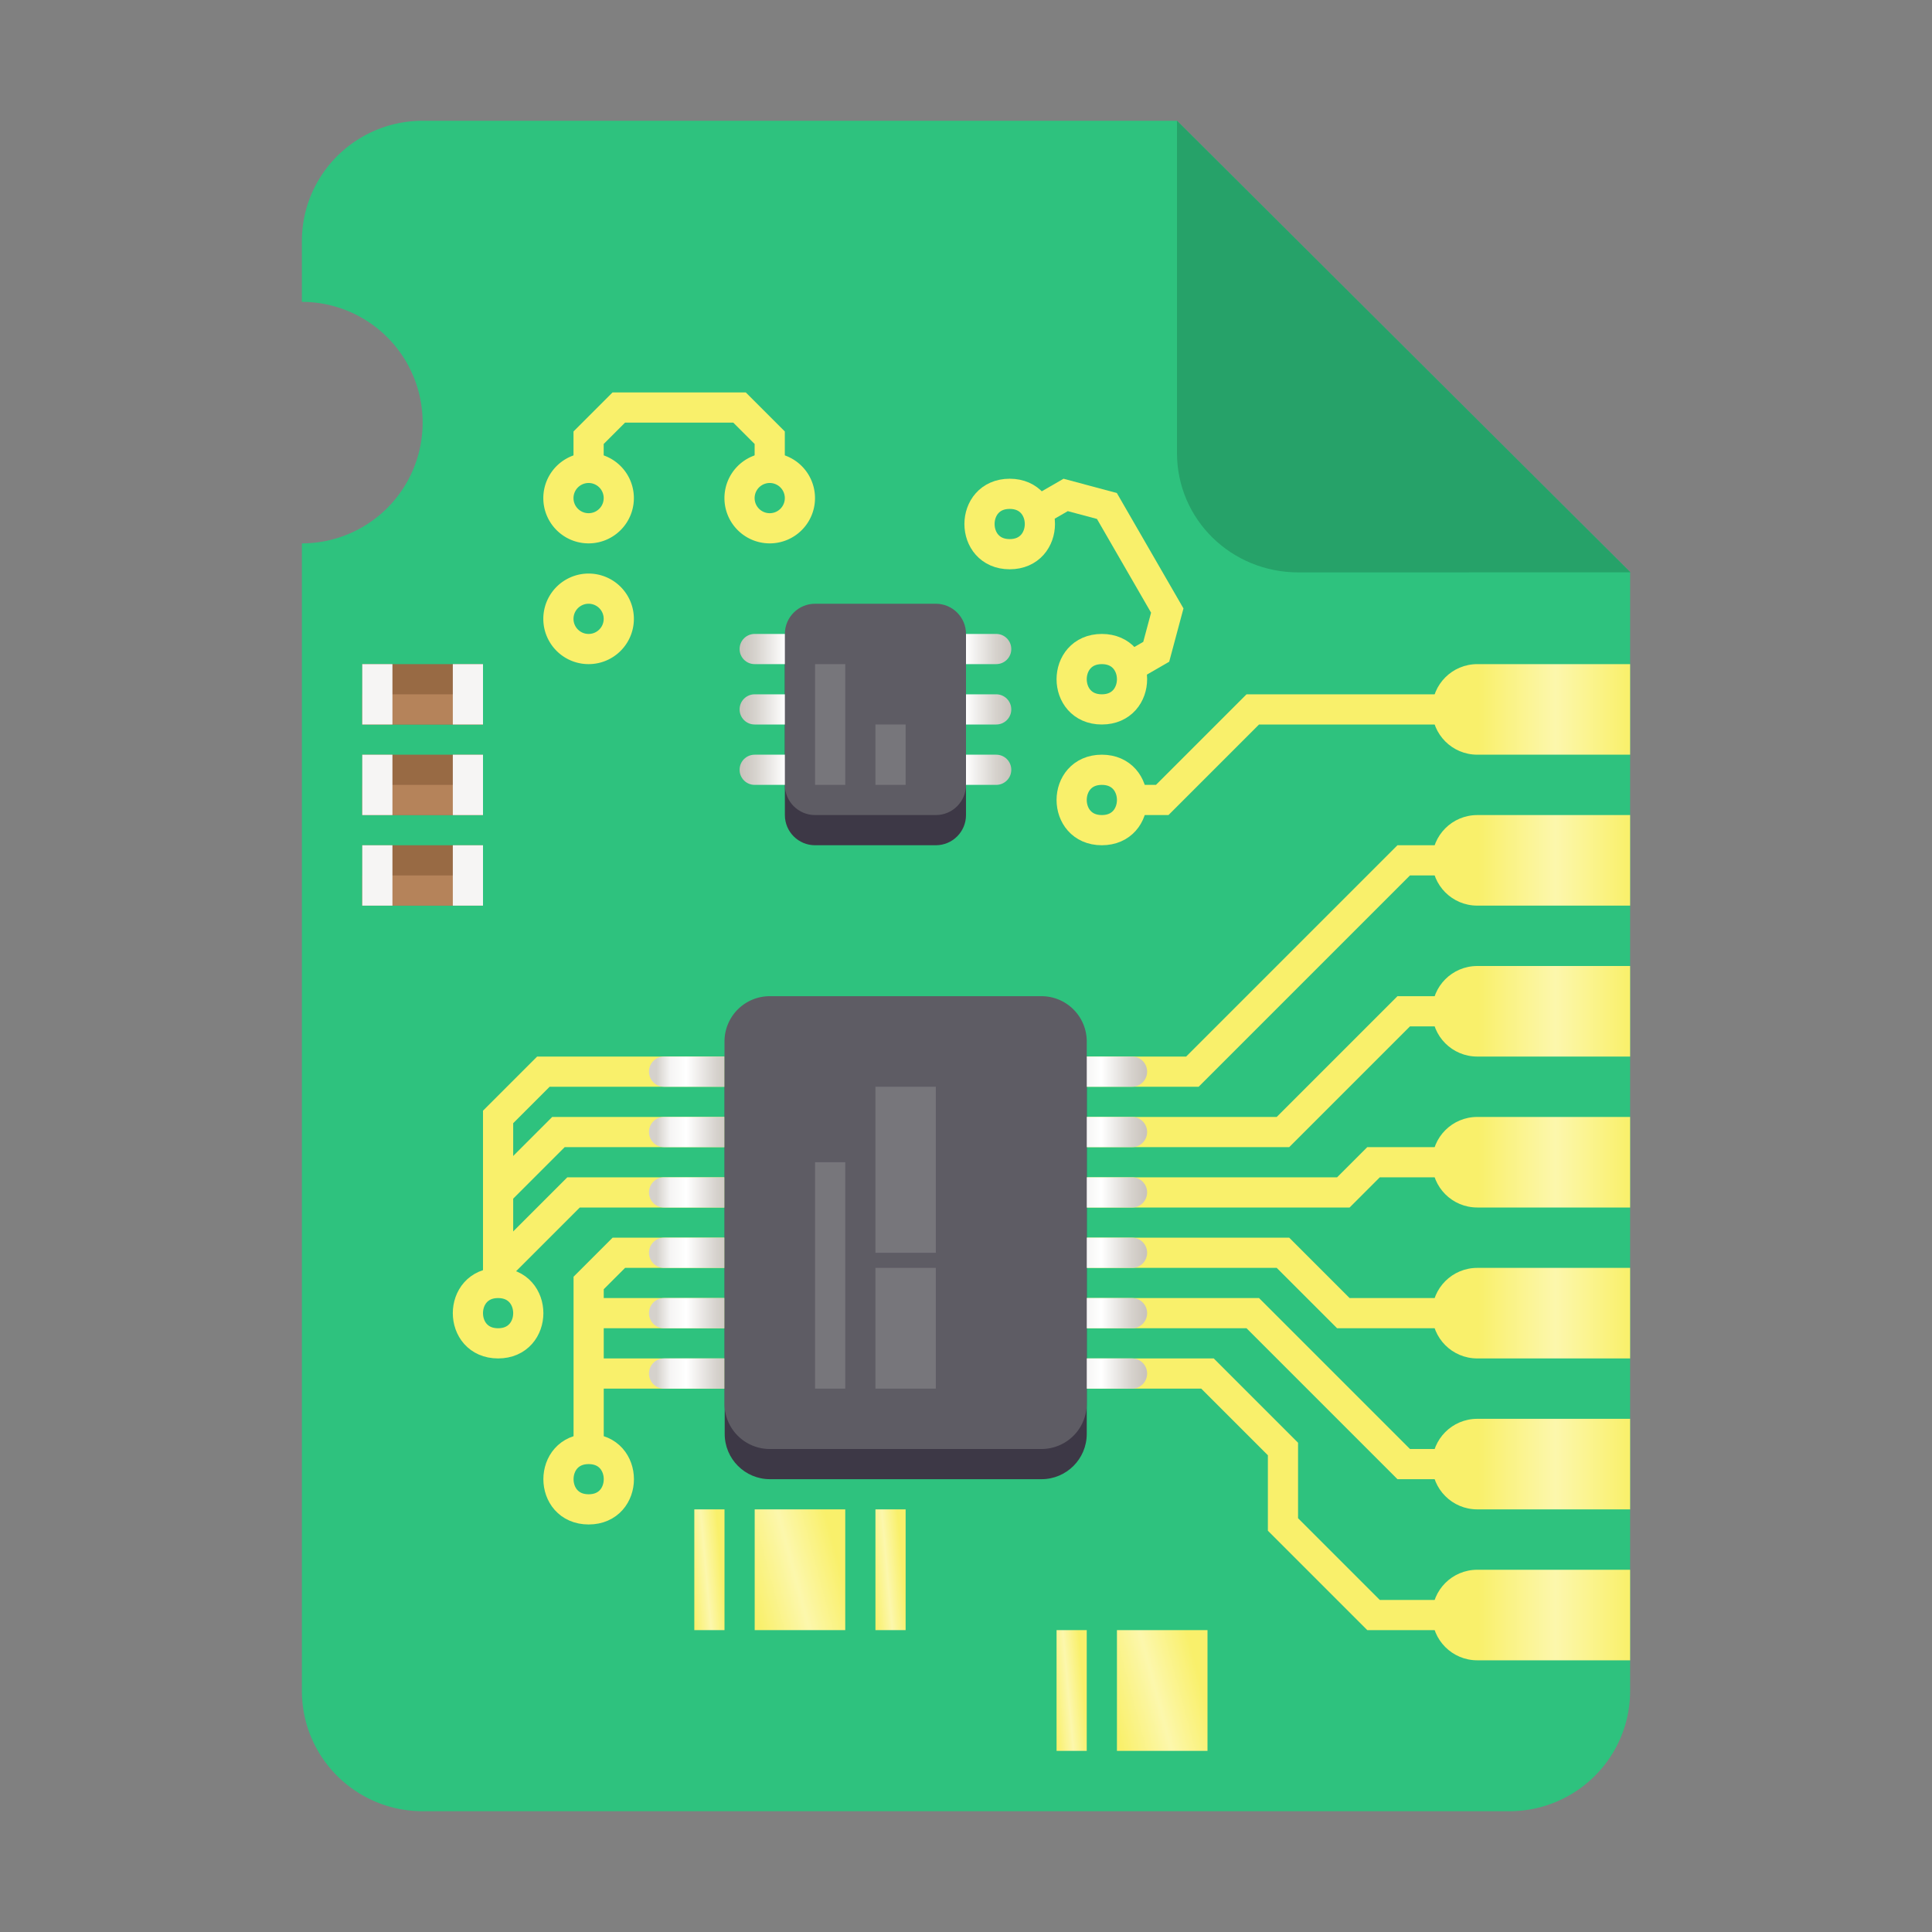 <?xml version="1.0" encoding="UTF-8" standalone="no"?>
<svg
   height="128px"
   viewBox="0 0 128 128"
   width="128px"
   version="1.1"
   id="svg35"
   xmlns="http://www.w3.org/2000/svg"
   xmlns:svg="http://www.w3.org/2000/svg">
  <rect x="0" y="0" width="128" height="128" fill="#808080" stroke="none"/>
  <defs
     id="defs39">
    <linearGradient
       id="r"
       gradientUnits="userSpaceOnUse"
       x1="37"
       y1="249"
       x2="37"
       y2="254"
       gradientTransform="rotate(-90,-25,153)">
      <stop
         offset="0"
         stop-color="#d5d1cc"
         id="stop42" />
      <stop
         offset=".183"
         stop-color="#f6f5f4"
         id="stop43" />
      <stop
         offset=".395"
         stop-color="#fff"
         id="stop44" />
      <stop
         offset=".784"
         stop-color="#d7d3ce"
         id="stop45" />
      <stop
         offset="1"
         stop-color="#c8c2bb"
         id="stop46" />
    </linearGradient>
    <linearGradient
       id="q"
       gradientUnits="userSpaceOnUse"
       x1="37"
       y1="249"
       x2="37"
       y2="254"
       gradientTransform="matrix(0,-1,-1,0,303,88)">
      <stop
         offset="0"
         stop-color="#d5d1cc"
         id="stop12-3" />
      <stop
         offset=".183"
         stop-color="#f6f5f4"
         id="stop13" />
      <stop
         offset=".395"
         stop-color="#fff"
         id="stop14-6" />
      <stop
         offset=".784"
         stop-color="#d7d3ce"
         id="stop15" />
      <stop
         offset="1"
         stop-color="#c8c2bb"
         id="stop16" />
    </linearGradient>
    <linearGradient
       id="p"
       gradientUnits="userSpaceOnUse"
       x1="37"
       y1="249"
       x2="37"
       y2="254"
       gradientTransform="rotate(-90,-49.5,137.5)">
      <stop
         offset="0"
         stop-color="#d5d1cc"
         id="stop20" />
      <stop
         offset=".183"
         stop-color="#f6f5f4"
         id="stop21" />
      <stop
         offset=".395"
         stop-color="#fff"
         id="stop22" />
      <stop
         offset=".784"
         stop-color="#d7d3ce"
         id="stop23" />
      <stop
         offset="1"
         stop-color="#c8c2bb"
         id="stop24" />
    </linearGradient>
    <linearGradient
       id="o"
       gradientUnits="userSpaceOnUse"
       x1="17"
       y1="253"
       x2="18.608"
       y2="259"
       gradientTransform="matrix(0,-1,0.333,0,-38.667,120)">
      <stop
         offset="0"
         stop-color="#f9f06b"
         id="stop25" />
      <stop
         offset=".512"
         stop-color="#fcf7ac"
         id="stop26" />
      <stop
         offset="1"
         stop-color="#f9f06b"
         id="stop27" />
    </linearGradient>
    <linearGradient
       id="n"
       gradientUnits="userSpaceOnUse"
       x1="17"
       y1="253"
       x2="18.608"
       y2="259"
       gradientTransform="rotate(-90,-42,162)">
      <stop
         offset="0"
         stop-color="#f9f06b"
         id="stop30" />
      <stop
         offset=".512"
         stop-color="#fcf7ac"
         id="stop31" />
      <stop
         offset="1"
         stop-color="#f9f06b"
         id="stop32" />
    </linearGradient>
    <linearGradient
       id="m"
       gradientUnits="userSpaceOnUse"
       x1="17"
       y1="253"
       x2="18.608"
       y2="259"
       gradientTransform="matrix(0,-1,0.333,0,-26.667,120)">
      <stop
         offset="0"
         stop-color="#f9f06b"
         id="stop33" />
      <stop
         offset=".512"
         stop-color="#fcf7ac"
         id="stop34" />
      <stop
         offset="1"
         stop-color="#f9f06b"
         id="stop35" />
    </linearGradient>
    <linearGradient
       id="l"
       gradientUnits="userSpaceOnUse"
       x1="17"
       y1="253"
       x2="18.608"
       y2="259"
       gradientTransform="matrix(0,-1,0.333,0,-14.667,128)">
      <stop
         offset="0"
         stop-color="#f9f06b"
         id="stop36" />
      <stop
         offset=".512"
         stop-color="#fcf7ac"
         id="stop37" />
      <stop
         offset="1"
         stop-color="#f9f06b"
         id="stop38" />
    </linearGradient>
    <linearGradient
       id="k"
       gradientUnits="userSpaceOnUse"
       x1="17"
       y1="253"
       x2="18.608"
       y2="259"
       gradientTransform="rotate(-90,-26,154)">
      <stop
         offset="0"
         stop-color="#f9f06b"
         id="stop39" />
      <stop
         offset=".512"
         stop-color="#fcf7ac"
         id="stop40" />
      <stop
         offset="1"
         stop-color="#f9f06b"
         id="stop41" />
    </linearGradient>
    <linearGradient
       id="j"
       gradientUnits="userSpaceOnUse"
       x1="37"
       y1="249"
       x2="37"
       y2="254"
       gradientTransform="rotate(-90,-48.75,156.75)">
      <stop
         offset="0"
         stop-color="#d5d1cc"
         id="stop1" />
      <stop
         offset=".183"
         stop-color="#f6f5f4"
         id="stop2-0" />
      <stop
         offset=".395"
         stop-color="#fff"
         id="stop3" />
      <stop
         offset=".784"
         stop-color="#d7d3ce"
         id="stop4-6" />
      <stop
         offset="1"
         stop-color="#c8c2bb"
         id="stop5" />
    </linearGradient>
    <linearGradient
       id="d"
       gradientUnits="userSpaceOnUse"
       x1="94.021"
       y1="194.219"
       x2="94.021"
       y2="234.219"
       gradientTransform="matrix(0.25,0,0,0.25,-292.505,55.398)">
      <stop
         offset="0"
         stop-color="#f9f06b"
         id="stop17" />
      <stop
         offset=".512"
         stop-color="#fcf7ac"
         id="stop18" />
      <stop
         offset="1"
         stop-color="#f9f06b"
         id="stop19" />
    </linearGradient>
    <clipPath
       clipPathUnits="userSpaceOnUse"
       id="clipPath1">
      <path
         d="m -275,100 h 86 v 16 h -86 z m 0,0"
         id="path3" />
    </clipPath>
  </defs>
  <linearGradient
     id="a"
     gradientUnits="userSpaceOnUse"
     x1="36"
     x2="60"
     y1="68"
     y2="68">
    <stop
       offset="0"
       stop-color="#ed336c"
       id="stop2" />
    <stop
       offset="1"
       stop-color="#ffa348"
       id="stop4" />
  </linearGradient>
  <linearGradient
     id="b"
     gradientTransform="matrix(0 1 -1 0 144 -32)"
     gradientUnits="userSpaceOnUse"
     x1="72"
     x2="96"
     y1="68"
     y2="68">
    <stop
       offset="0"
       stop-color="#404ce6"
       id="stop7" />
    <stop
       offset="1"
       stop-color="#c061cb"
       id="stop9" />
  </linearGradient>
  <linearGradient
     id="c"
     gradientUnits="userSpaceOnUse"
     x1="68.849"
     x2="95.258"
     y1="84"
     y2="84">
    <stop
       offset="0"
       stop-color="#33d1c6"
       id="stop12" />
    <stop
       offset="1"
       stop-color="#1c25d8"
       id="stop14" />
  </linearGradient>
  <path
     id="path53"
     d="M 28.027 8 C 23.582 8 20 11.563 20 15.988 L 20 20 A 8 8 0 0 1 20 36 L 20 112.012 C 20 116.437 23.582 120 28.027 120 L 99.973 120 C 104.418 120 108 116.437 108 112.012 L 108 37.908 L 77.979 8 L 28.027 8 z "
     style="fill:#2ec27e" />
  <path
     d="M 102.867,107 H 91 l -6,-6 v -5 l -5,-5 H 67.875 m 33.125,6 h -8 l -10,-10 H 71.863"
     fill="none"
     stroke-width="2"
     stroke="#f9f06b"
     id="path54" />
  <path
     id="path55"
     clip-path="url(#clipPath1)"
     style="fill:url(#d)"
     d="m -272,100.879 c -1.66,0 -3,1.336 -3,2.996 V 114 h 6 v -10.125 c 0,-1.66 -1.34,-2.996 -3,-2.996 z m 10,0 c -1.66,0 -3,1.336 -3,2.996 V 114 h 6 v -10.125 c 0,-1.66 -1.34,-2.996 -3,-2.996 z m 10,0 c -1.66,0 -3,1.336 -3,2.996 V 114 h 6 v -10.125 c 0,-1.66 -1.34,-2.996 -3,-2.996 z m 10,0 c -1.66,0 -3,1.336 -3,2.996 V 114 h 6 v -10.125 c 0,-1.66 -1.34,-2.996 -3,-2.996 z m 10,0 c -1.66,0 -3,1.336 -3,2.996 V 114 h 6 v -10.125 c 0,-1.66 -1.34,-2.996 -3,-2.996 z m 10,0 c -1.66,0 -3,1.336 -3,2.996 V 114 h 6 v -10.125 c 0,-1.66 -1.34,-2.996 -3,-2.996 z m 10,0 c -1.66,0 -3,1.336 -3,2.996 V 114 h 6 v -10.125 c 0,-1.66 -1.34,-2.996 -3,-2.996 z"
     transform="rotate(-90,-85.5,-79.5)" />
  <path
     d="m 98,67 h -5 l -8,8 H 72 m 26,2 h -7 l -2,2 H 72 m 26,8 H 89 L 85,83 H 72"
     fill="none"
     stroke-width="2"
     stroke="#f9f06b"
     id="path61" />
  <path
     d="M 48.013,95 V 71 c 0,-1.657 1.343,-3 3,-3 L 69,68 c 1.657,0 3,1.343 3,3 v 24 c 0,1.657 -1.343,3 -3,3 l -17.987,0 c -1.657,0 -3,-1.343 -3,-3 z"
     fill="#3d3846"
     id="path62" />
  <path
     d="M 33,85 V 74 l 3,-3 h 12"
     fill="none"
     stroke-width="2"
     stroke="#f9f06b"
     id="path63" />
  <path
     d="M 48,75 H 37 l -4,4 m 15,0 H 38 l -5,5 m 15,-1 h -7 l -2,2 v 11 m 9,-9 h -8 m 8,4 h -8"
     fill="none"
     stroke-width="2"
     stroke="#f9f06b"
     id="path64" />
  <path
     d="m 42.996,91 c 0,0.555 0.445,1 1,1 H 48 v -2 h -4.004 c -0.555,0 -1,0.445 -1,1 z m 0,-4 c 0,0.555 0.445,1 1,1 H 48 v -2 h -4.004 c -0.555,0 -1,0.445 -1,1 z m 0,-4 c 0,0.555 0.445,1 1,1 H 48 v -2 h -4.004 c -0.555,0 -1,0.445 -1,1 z m 0,-4 c 0,0.555 0.445,1 1,1 H 48 v -2 h -4.004 c -0.555,0 -1,0.445 -1,1 z m 0,-4 c 0,0.555 0.445,1 1,1 H 48 v -2 h -4.004 c -0.555,0 -1,0.445 -1,1 z m 0,-4 c 0,0.555 0.445,1 1,1 H 48 v -2 h -4.004 c -0.555,0 -1,0.445 -1,1 z m 0,0"
     fill="url(#j)"
     id="path65"
     style="fill:url(#j)" />
  <path
     d="m 72,71 h 7 L 93,57 h 4"
     fill="none"
     stroke-width="2"
     stroke="#f9f06b"
     id="path67" />
  <path
     d="m 73,51 c 2.667,0 2.667,4 0,4 -2.667,0 -2.667,-4 0,-4 z m 0,-8 c 2.667,0 2.667,4 0,4 -2.667,0 -2.667,-4 0,-4 z"
     fill="none"
     stroke-width="2"
     stroke="#f9f06b"
     id="path69" />
  <path
     d="m 66.895,32.717 c 2.667,0 2.667,4 0,4 -2.667,0 -2.667,-4 0,-4 z"
     style="fill:none;stroke:#f9f06b;stroke-width:2"
     id="path1-3" />
  <path
     d="m 75,53 h 2 l 6,-6 H 98 M 33,85 c 2.667,0 2.667,4 0,4 -2.667,0 -2.667,-4 0,-4 z m 6,11 c 2.667,0 2.667,4 0,4 -2.667,0 -2.667,-4 0,-4 z"
     fill="none"
     stroke-width="2"
     stroke="#f9f06b"
     id="path70" />
  <path
     d="m 74.871,44.183 1.732,-1 0.732,-2.732 -4,-6.928 -2.732,-0.732 -1.732,1"
     style="fill:none;stroke:#f9f06b;stroke-width:2"
     id="path1" />
  <path
     d="m 74,116 v -8 h 6 v 8 z m 0,0"
     fill="url(#k)"
     id="path71"
     style="fill:url(#k)" />
  <path
     d="m 70,116 v -8 h 2 v 8 z m 0,0"
     fill="url(#l)"
     id="path72"
     style="fill:url(#l)" />
  <path
     d="m 58,108 v -8 h 2 v 8 z m 0,0"
     fill="url(#m)"
     id="path73"
     style="fill:url(#m)" />
  <path
     d="m 50,108 v -8 h 6 v 8 z m 0,0"
     fill="url(#n)"
     id="path74"
     style="fill:url(#n)" />
  <path
     d="m 46,108 v -8 h 2 v 8 z m 0,0"
     fill="url(#o)"
     id="path75"
     style="fill:url(#o)" />
  <path
     d="m 48.996,33 a 2,2 0 1 1 4,0 c 0,1.105 -0.894,2 -2,2 -1.105,0 -2,-0.895 -2,-2 z m 0,0 m -12,0 a 2,2 0 1 1 4,0 c 0,1.105 -0.894,2 -2,2 -1.105,0 -2,-0.895 -2,-2 z m 0,0 m 0,8 a 2,2 0 1 1 4,0 c 0,1.105 -0.894,2 -2,2 -1.105,0 -2,-0.895 -2,-2 z m 0,0"
     fill="none"
     stroke-width="2"
     stroke="#f9f06b"
     id="path76" />
  <path
     d="m 50.996,31 v -2 l -2,-2 h -8 l -2,2 v 2"
     fill="none"
     stroke-width="2"
     stroke="#f9f06b"
     id="path77" />
  <path
     d="M 52,54 V 44 c 0,-1.105 0.895,-2 2,-2 h 8 c 1.105,0 2,0.895 2,2 v 10 c 0,1.105 -0.895,2 -2,2 h -8 c -1.105,0 -2,-0.895 -2,-2 z"
     fill="#3d3846"
     id="path78" />
  <path
     d="m 63,52 h 3 c 0.555,0 1,-0.445 1,-1 0,-0.555 -0.445,-1 -1,-1 h -3 z m 0,-4 h 3 c 0.555,0 1,-0.445 1,-1 0,-0.555 -0.445,-1 -1,-1 h -3 z m 0,-4 h 3 c 0.555,0 1,-0.445 1,-1 0,-0.555 -0.445,-1 -1,-1 h -3 z m 0,0"
     fill="url(#p)"
     id="path79"
     style="fill:url(#p)" />
  <path
     d="m 53,52 h -3 c -0.555,0 -1,-0.445 -1,-1 0,-0.555 0.445,-1 1,-1 h 3 z m 0,-4 h -3 c -0.555,0 -1,-0.445 -1,-1 0,-0.555 0.445,-1 1,-1 h 3 z m 0,-4 h -3 c -0.555,0 -1,-0.445 -1,-1 0,-0.555 0.445,-1 1,-1 h 3 z m 0,0"
     fill="url(#q)"
     id="path80"
     style="fill:url(#q)" />
  <path
     d="M 52,52 V 42 c 0,-1.105 0.895,-2 2,-2 h 8 c 1.105,0 2,0.895 2,2 v 10 c 0,1.105 -0.895,2 -2,2 h -8 c -1.105,0 -2,-0.895 -2,-2 z m 0,0"
     fill="#5e5c64"
     id="path81" />
  <path
     d="m 54,52 v -8 h 2 v 8 z m 0,0 m 4,0 v -4 h 2 v 4 z m 0,0"
     fill="#77767b"
     id="path82" />
  <path
     d="m 32,60 h -8 v -4 h 8 z m 0,0"
     fill="#986a44"
     id="path101" />
  <path
     d="m 32,60 h -8 v -2 h 8 z m 0,0"
     fill="#b5835a"
     id="path102" />
  <path
     d="m 32,60 h -2 v -4 h 2 z m 0,0 m -6,0 h -2 v -4 h 2 z m 0,0"
     fill="#f6f5f4"
     id="path103" />
  <path
     d="m 32,48 h -8 v -4 h 8 z m 0,0"
     fill="#986a44"
     id="path104" />
  <path
     d="m 32,48 h -8 v -2 h 8 z m 0,0"
     fill="#b5835a"
     id="path105" />
  <path
     d="m 32,48 h -2 v -4 h 2 z m 0,0 m -6,0 h -2 v -4 h 2 z m 0,0"
     fill="#f6f5f4"
     id="path106" />
  <path
     d="m 32,54 h -8 v -4 h 8 z m 0,0"
     fill="#986a44"
     id="path107" />
  <path
     d="m 32,54 h -8 v -2 h 8 z m 0,0"
     fill="#b5835a"
     id="path108" />
  <path
     d="m 32,54 h -2 v -4 h 2 z m 0,0 m -6,0 h -2 v -4 h 2 z m 0,0"
     fill="#f6f5f4"
     id="path109" />
  <path
     d="m 71,92 h 4 c 0.555,0 1,-0.445 1,-1 0,-0.555 -0.445,-1 -1,-1 h -4 z m 0,-4 h 4 c 0.555,0 1,-0.445 1,-1 0,-0.555 -0.445,-1 -1,-1 h -4 z m 0,-4 h 4 c 0.555,0 1,-0.445 1,-1 0,-0.555 -0.445,-1 -1,-1 h -4 z m 0,-4 h 4 c 0.555,0 1,-0.445 1,-1 0,-0.555 -0.445,-1 -1,-1 h -4 z m 0,-4 h 4 c 0.555,0 1,-0.445 1,-1 0,-0.555 -0.445,-1 -1,-1 h -4 z m 0,-4 h 4 c 0.555,0 1,-0.445 1,-1 0,-0.555 -0.445,-1 -1,-1 h -4 z m 0,0"
     fill="url(#r)"
     id="path110"
     style="fill:url(#r)" />
  <path
     d="M 48,93 V 69 a 3,3 0 0 1 3,-3 h 18 a 3,3 0 0 1 3,3 v 24 a 3,3 0 0 1 -3,3 H 51 a 3,3 0 0 1 -3,-3 z m 0,0"
     fill="#5e5c64"
     id="path66" />
  <path
     d="M 54,92 V 77 h 2 v 15 z m 0,0 m 4,0 v -8 h 4 v 8 z m 0,0 m 0,-9 V 72 h 4 v 11 z m 0,0"
     fill="#77767b"
     id="path68" />
  <path
     style="display:inline;vector-effect:none;fill:#26a269;fill-opacity:1;stroke:none;stroke-width:0.125;stroke-linecap:butt;stroke-linejoin:round;stroke-miterlimit:4;stroke-dasharray:none;stroke-dashoffset:0;stroke-opacity:1;enable-background:new"
     d="M 77.978,8 V 30 c 0,4.432 3.611,7.923 8.043,7.923 l 22,-0.005 z"
     id="path4413" />
</svg>
